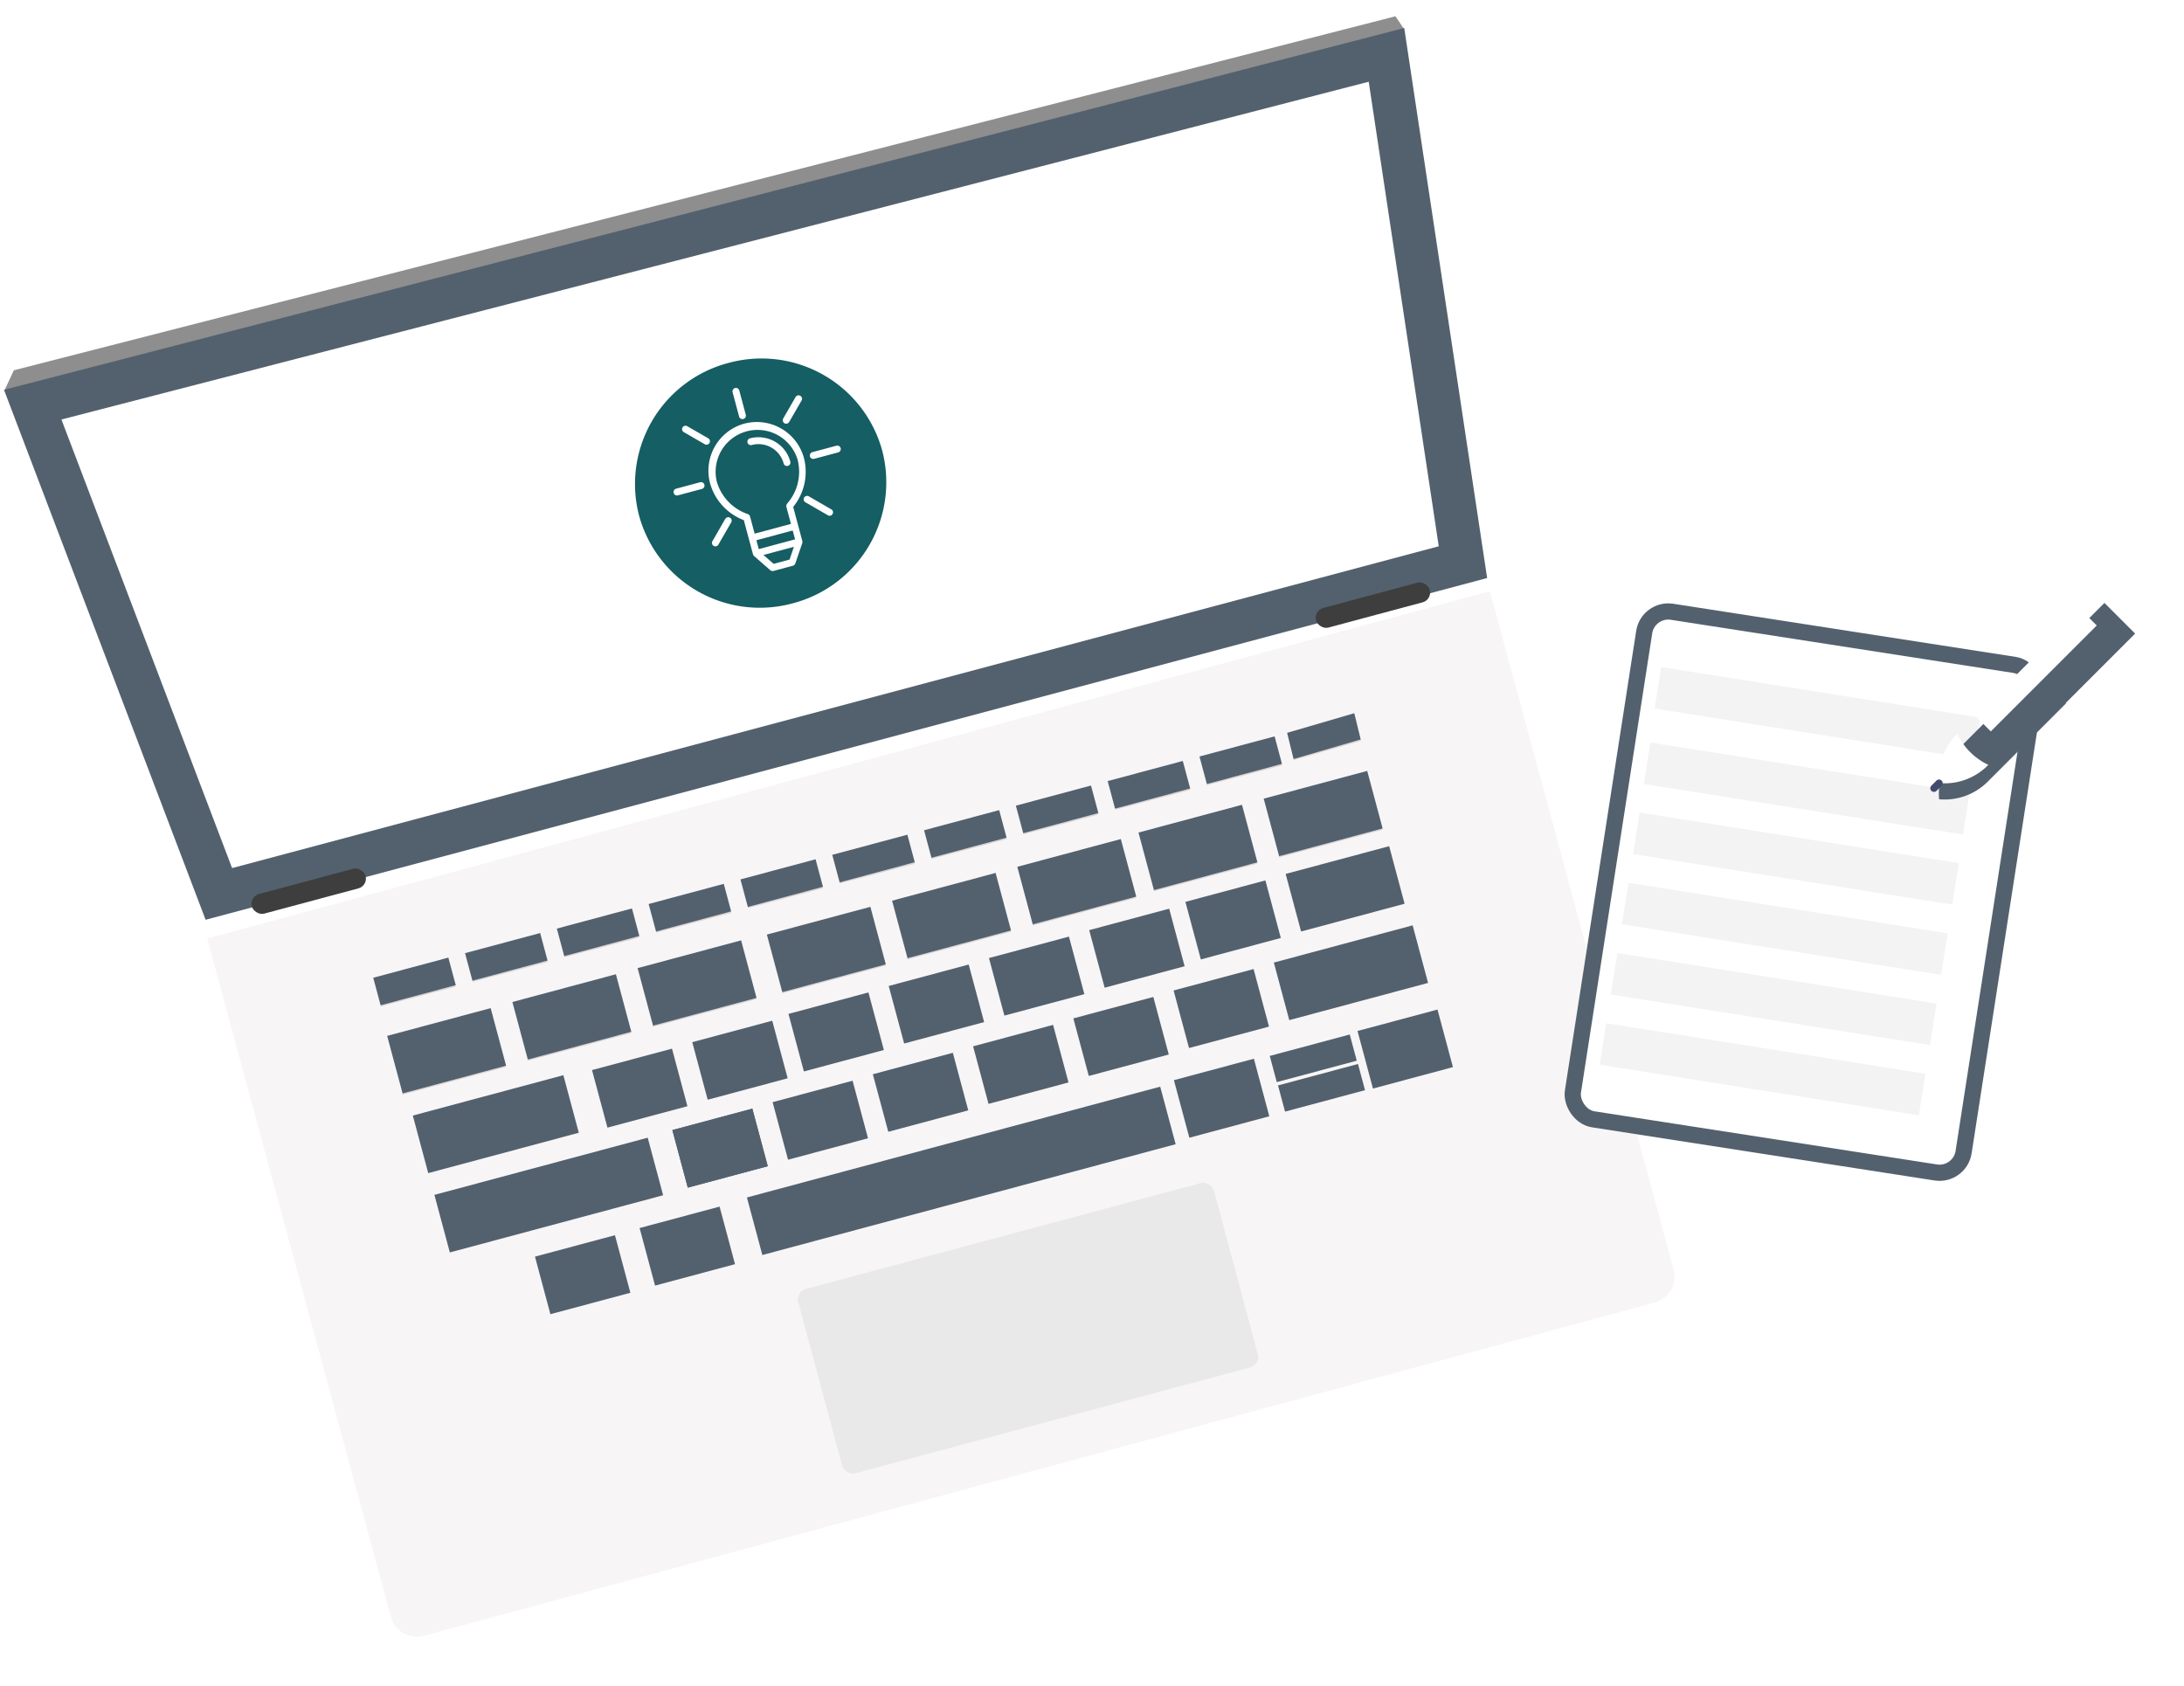 <svg xmlns="http://www.w3.org/2000/svg" xmlns:xlink="http://www.w3.org/1999/xlink" width="405.153" height="312.795" viewBox="0 0 405.153 312.795">
  <defs>
    <filter id="Rectangle_48" x="28.839" y="100.988" width="290.109" height="211.807" filterUnits="userSpaceOnUse">
      <feOffset dy="3" input="SourceAlpha"/>
      <feGaussianBlur stdDeviation="3" result="blur"/>
      <feFlood flood-opacity="0.161"/>
      <feComposite operator="in" in2="blur"/>
      <feComposite in="SourceGraphic"/>
    </filter>
    <filter id="Rectangle_12" x="278.903" y="102.718" width="108.53" height="126.718" filterUnits="userSpaceOnUse">
      <feOffset dy="3" input="SourceAlpha"/>
      <feGaussianBlur stdDeviation="3" result="blur-2"/>
      <feFlood flood-opacity="0.161"/>
      <feComposite operator="in" in2="blur-2"/>
      <feComposite in="SourceGraphic"/>
    </filter>
    <filter id="Path_33" x="350.681" y="102.847" width="54.471" height="54.472" filterUnits="userSpaceOnUse">
      <feOffset dy="3" input="SourceAlpha"/>
      <feGaussianBlur stdDeviation="3" result="blur-3"/>
      <feFlood flood-opacity="0.161"/>
      <feComposite operator="in" in2="blur-3"/>
      <feComposite in="SourceGraphic"/>
    </filter>
  </defs>
  <g id="Group_396" data-name="Group 396" transform="translate(-1219.539 -4899.092)">
    <g id="Group_100" data-name="Group 100" transform="translate(-249.37 805.332)">
      <g id="Group_79" data-name="Group 79" transform="translate(425 3885)">
        <g id="Group_52" data-name="Group 52" transform="matrix(0.996, 0.087, -0.087, 0.996, 1049.901, 186.802)">
          <g transform="matrix(1, -0.09, 0.09, 1, -4.06, 22.4)" filter="url(#Rectangle_48)">
            <path id="Rectangle_48-2" data-name="Rectangle 48" d="M0,0H245.577a0,0,0,0,1,0,0V129.841a5,5,0,0,1-5,5H5a5,5,0,0,1-5-5V0A0,0,0,0,1,0,0Z" transform="translate(37.84 170.55) rotate(-15)" fill="#f7f5f6"/>
          </g>
          <g id="Group_31" data-name="Group 31" transform="translate(1.992 -0.174)">
            <g id="Path_4" data-name="Path 4" transform="matrix(0.94, -0.342, 0.342, 0.94, 0, 91.701)" fill="#fff">
              <path d="M2.645,0,267.186,2.907l.929,2.666L0,3.151Z" stroke="none"/>
              <path d="M 2.645 6.67572021484375e-06 L 267.186 2.907 L 268.116 5.574 L 0 3.151 L 2.645 6.67572021484375e-06 Z" stroke="none" fill="#8e8e8e"/>
            </g>
            <g id="Path_3" data-name="Path 3" transform="matrix(0.94, -0.342, 0.342, 0.94, 0.979, 94.563)" fill="#fff">
              <path d="M 253.132 100.931 L 14.293 100.645 L 4.433 4.04 L 263.788 6.366 L 253.132 100.931 Z" stroke="none"/>
              <path d="M 8.866 8.08 L 17.906 96.649 L 249.558 96.926 L 259.317 10.326 L 8.866 8.08 M 0 0 L 268.26 2.406 L 256.706 104.935 L 10.68 104.641 L 0 0 Z" stroke="none" fill="#53616e"/>
            </g>
          </g>
          <rect id="Rectangle_49" data-name="Rectangle 49" width="21.846" height="3.767" rx="1.883" transform="matrix(0.94, -0.342, 0.342, 0.94, 56.481, 184.116)" fill="#3e3e3e"/>
          <rect id="Rectangle_50" data-name="Rectangle 50" width="21.846" height="3.767" rx="1.883" transform="matrix(0.94, -0.342, 0.342, 0.94, 248.573, 114.059)" fill="#3e3e3e"/>
          <g id="Group_32" data-name="Group 32" transform="translate(80.718 192.175)">
            <path id="Path_5" data-name="Path 5" d="M.028,0,14.45.026l-.1.261L0,.23Z" transform="translate(1.783 9.895) rotate(-20)" fill="#d9d4d4"/>
            <rect id="Rectangle_22" data-name="Rectangle 22" width="14.431" height="5.291" transform="translate(0 4.936) rotate(-20)" fill="#53616e"/>
          </g>
          <g id="Group_33" data-name="Group 33" transform="translate(97.291 186.149)">
            <path id="Path_5-2" data-name="Path 5" d="M.028,0,14.45.026l-.1.261L0,.23Z" transform="translate(1.783 9.895) rotate(-20)" fill="#d9d4d4"/>
            <rect id="Rectangle_22-2" data-name="Rectangle 22" width="14.431" height="5.291" transform="translate(0 4.936) rotate(-20)" fill="#53616e"/>
          </g>
          <g id="Group_34" data-name="Group 34" transform="translate(113.863 180.122)">
            <path id="Path_5-3" data-name="Path 5" d="M.028,0,14.45.026l-.1.261L0,.23Z" transform="translate(1.783 9.895) rotate(-20)" fill="#d9d4d4"/>
            <rect id="Rectangle_22-3" data-name="Rectangle 22" width="14.431" height="5.291" transform="translate(0 4.936) rotate(-20)" fill="#53616e"/>
          </g>
          <g id="Group_35" data-name="Group 35" transform="translate(130.436 174.096)">
            <path id="Path_5-4" data-name="Path 5" d="M.028,0,14.45.026l-.1.261L0,.23Z" transform="translate(1.783 9.895) rotate(-20)" fill="#d9d4d4"/>
            <rect id="Rectangle_22-4" data-name="Rectangle 22" width="14.431" height="5.291" transform="translate(0 4.936) rotate(-20)" fill="#53616e"/>
          </g>
          <g id="Group_36" data-name="Group 36" transform="translate(147.009 168.069)">
            <path id="Path_5-5" data-name="Path 5" d="M.028,0,14.45.026l-.1.261L0,.23Z" transform="translate(1.783 9.895) rotate(-20)" fill="#d9d4d4"/>
            <rect id="Rectangle_22-5" data-name="Rectangle 22" width="14.431" height="5.291" transform="translate(0 4.936) rotate(-20)" fill="#53616e"/>
          </g>
          <g id="Group_37" data-name="Group 37" transform="translate(163.582 162.043)">
            <path id="Path_5-6" data-name="Path 5" d="M.028,0,14.45.026l-.1.261L0,.23Z" transform="translate(1.783 9.895) rotate(-20)" fill="#d9d4d4"/>
            <rect id="Rectangle_22-6" data-name="Rectangle 22" width="14.431" height="5.291" transform="translate(0 4.936) rotate(-20)" fill="#53616e"/>
          </g>
          <g id="Group_38" data-name="Group 38" transform="translate(180.154 156.017)">
            <path id="Path_5-7" data-name="Path 5" d="M.028,0,14.45.026l-.1.261L0,.23Z" transform="translate(1.783 9.895) rotate(-20)" fill="#d9d4d4"/>
            <rect id="Rectangle_22-7" data-name="Rectangle 22" width="14.431" height="5.291" transform="translate(0 4.936) rotate(-20)" fill="#53616e"/>
          </g>
          <g id="Group_39" data-name="Group 39" transform="translate(196.727 149.99)">
            <path id="Path_5-8" data-name="Path 5" d="M.028,0,14.45.026l-.1.261L0,.23Z" transform="translate(1.783 9.895) rotate(-20)" fill="#d9d4d4"/>
            <rect id="Rectangle_22-8" data-name="Rectangle 22" width="14.431" height="5.291" transform="translate(0 4.936) rotate(-20)" fill="#53616e"/>
          </g>
          <g id="Group_40" data-name="Group 40" transform="translate(213.3 143.964)">
            <path id="Path_5-9" data-name="Path 5" d="M.028,0,14.45.026l-.1.261L0,.23Z" transform="translate(1.783 9.895) rotate(-20)" fill="#d9d4d4"/>
            <rect id="Rectangle_22-9" data-name="Rectangle 22" width="14.431" height="5.291" transform="translate(0 4.936) rotate(-20)" fill="#53616e"/>
          </g>
          <g id="Group_41" data-name="Group 41" transform="translate(229.872 137.937)">
            <path id="Path_5-10" data-name="Path 5" d="M.028,0,14.45.026l-.1.261L0,.23Z" transform="translate(1.783 9.895) rotate(-20)" fill="#d9d4d4"/>
            <rect id="Rectangle_22-10" data-name="Rectangle 22" width="14.431" height="5.291" transform="translate(0 4.936) rotate(-20)" fill="#53616e"/>
          </g>
          <g id="Group_42" data-name="Group 42" transform="translate(84.232 200.833)">
            <g id="Group_21" data-name="Group 21" transform="translate(0 0)">
              <path id="Path_5-11" data-name="Path 5" d="M.081,0,19.963.022,19.85.231,0,.221Z" transform="translate(3.691 17.209) rotate(-20)" fill="#d9d4d4"/>
              <rect id="Rectangle_22-11" data-name="Rectangle 22" width="19.883" height="11.057" transform="translate(0 6.8) rotate(-20)" fill="#53616e"/>
            </g>
          </g>
          <g id="Group_43" data-name="Group 43" transform="translate(106.831 192.547)">
            <g id="Group_21-2" data-name="Group 21" transform="translate(0 0)">
              <path id="Path_5-12" data-name="Path 5" d="M.081,0,19.963.022,19.85.231,0,.221Z" transform="translate(3.691 17.209) rotate(-20)" fill="#d9d4d4"/>
              <rect id="Rectangle_22-12" data-name="Rectangle 22" width="19.883" height="11.057" transform="translate(0 6.8) rotate(-20)" fill="#53616e"/>
            </g>
          </g>
          <g id="Group_44" data-name="Group 44" transform="translate(129.43 184.261)">
            <g id="Group_21-3" data-name="Group 21" transform="translate(0 0)">
              <path id="Path_5-13" data-name="Path 5" d="M.081,0,19.963.022,19.85.231,0,.221Z" transform="translate(3.691 17.209) rotate(-20)" fill="#d9d4d4"/>
              <rect id="Rectangle_22-13" data-name="Rectangle 22" width="19.883" height="11.057" transform="translate(0 6.8) rotate(-20)" fill="#53616e"/>
            </g>
          </g>
          <g id="Group_45" data-name="Group 45" transform="translate(152.782 175.974)">
            <g id="Group_21-4" data-name="Group 21" transform="translate(0 0)">
              <path id="Path_5-14" data-name="Path 5" d="M.081,0,19.963.022,19.85.231,0,.221Z" transform="translate(3.691 17.209) rotate(-20)" fill="#d9d4d4"/>
              <rect id="Rectangle_22-14" data-name="Rectangle 22" width="19.883" height="11.057" transform="translate(0 6.8) rotate(-20)" fill="#53616e"/>
            </g>
          </g>
          <g id="Group_46" data-name="Group 46" transform="translate(175.381 167.688)">
            <g id="Group_21-5" data-name="Group 21" transform="translate(0 0)">
              <path id="Path_5-15" data-name="Path 5" d="M.081,0,19.963.022,19.85.231,0,.221Z" transform="translate(3.691 17.209) rotate(-20)" fill="#d9d4d4"/>
              <rect id="Rectangle_22-15" data-name="Rectangle 22" width="19.883" height="11.057" transform="translate(0 6.8) rotate(-20)" fill="#53616e"/>
            </g>
          </g>
          <g id="Group_47" data-name="Group 47" transform="translate(197.98 159.402)">
            <g id="Group_21-6" data-name="Group 21" transform="translate(0 0)">
              <path id="Path_5-16" data-name="Path 5" d="M.081,0,19.963.022,19.85.231,0,.221Z" transform="translate(3.691 17.209) rotate(-20)" fill="#d9d4d4"/>
              <rect id="Rectangle_22-16" data-name="Rectangle 22" width="19.883" height="11.057" transform="translate(0 6.8) rotate(-20)" fill="#53616e"/>
            </g>
          </g>
          <g id="Group_48" data-name="Group 48" transform="translate(219.826 151.115)">
            <g id="Group_21-7" data-name="Group 21" transform="translate(0 0)">
              <path id="Path_5-17" data-name="Path 5" d="M.081,0,19.963.022,19.85.231,0,.221Z" transform="translate(3.691 17.209) rotate(-20)" fill="#d9d4d4"/>
              <rect id="Rectangle_22-17" data-name="Rectangle 22" width="19.883" height="11.057" transform="translate(0 6.8) rotate(-20)" fill="#53616e"/>
            </g>
          </g>
          <g id="Group_49" data-name="Group 49" transform="translate(242.425 142.829)">
            <g id="Group_21-8" data-name="Group 21" transform="translate(0 0)">
              <path id="Path_5-18" data-name="Path 5" d="M.081,0,19.963.022,19.85.231,0,.221Z" transform="translate(3.691 17.209) rotate(-20)" fill="#d9d4d4"/>
              <rect id="Rectangle_22-18" data-name="Rectangle 22" width="19.883" height="11.057" transform="translate(0 6.8) rotate(-20)" fill="#53616e"/>
            </g>
          </g>
          <g id="Group_50" data-name="Group 50" transform="translate(245.493 132.372)">
            <path id="Path_5-19" data-name="Path 5" d="M.03.265,13,0l-.091.249L0,.483Z" transform="translate(1.694 9.196) rotate(-20)" fill="#d9d4d4"/>
            <path id="Path_6" data-name="Path 6" d="M.106.289,13.084,0l-.106,5.011L0,5.3Z" transform="translate(0 4.475) rotate(-20)" fill="#53616e"/>
          </g>
          <rect id="Rectangle_51" data-name="Rectangle 51" width="15.363" height="11.057" transform="translate(115.117 246.052) rotate(-20)" fill="#53616e"/>
          <rect id="Rectangle_52" data-name="Rectangle 52" width="28.923" height="11.057" transform="translate(90.258 221.947) rotate(-20)" fill="#53616e"/>
          <rect id="Rectangle_53" data-name="Rectangle 53" width="40.976" height="11.057" transform="translate(95.531 236.259) rotate(-20)" fill="#53616e"/>
          <rect id="Rectangle_54" data-name="Rectangle 54" width="15.363" height="11.057" transform="translate(133.998 239.077) rotate(-20)" fill="#53616e"/>
          <rect id="Rectangle_55" data-name="Rectangle 55" width="15.363" height="11.057" transform="translate(122.65 210.647) rotate(-20)" fill="#53616e"/>
          <rect id="Rectangle_56" data-name="Rectangle 56" width="15.363" height="11.057" transform="translate(140.729 203.867) rotate(-20)" fill="#53616e"/>
          <rect id="Rectangle_57" data-name="Rectangle 57" width="15.363" height="11.057" transform="translate(158.055 197.088) rotate(-20)" fill="#53616e"/>
          <rect id="Rectangle_58" data-name="Rectangle 58" width="15.363" height="11.057" transform="translate(176.135 190.308) rotate(-20)" fill="#53616e"/>
          <rect id="Rectangle_59" data-name="Rectangle 59" width="15.363" height="11.057" transform="translate(194.214 183.528) rotate(-20)" fill="#53616e"/>
          <rect id="Rectangle_60" data-name="Rectangle 60" width="15.363" height="11.057" transform="translate(212.293 176.748) rotate(-20)" fill="#53616e"/>
          <rect id="Rectangle_61" data-name="Rectangle 61" width="15.363" height="11.057" transform="translate(229.619 169.969) rotate(-20)" fill="#53616e"/>
          <rect id="Rectangle_62" data-name="Rectangle 62" width="19.883" height="11.057" transform="translate(247.698 163.189) rotate(-20)" fill="#53616e"/>
          <rect id="Rectangle_63" data-name="Rectangle 63" width="15.363" height="11.057" transform="translate(138.469 220.44) rotate(-20)" fill="#53616e"/>
          <rect id="Rectangle_64" data-name="Rectangle 64" width="15.363" height="11.057" transform="translate(156.549 213.66) rotate(-20)" fill="#53616e"/>
          <rect id="Rectangle_65" data-name="Rectangle 65" width="15.363" height="11.057" transform="translate(138.469 220.44) rotate(-20)" fill="#53616e"/>
          <rect id="Rectangle_66" data-name="Rectangle 66" width="15.363" height="11.057" transform="translate(174.628 206.881) rotate(-20)" fill="#53616e"/>
          <rect id="Rectangle_67" data-name="Rectangle 67" width="15.363" height="11.057" transform="translate(210.787 193.321) rotate(-20)" fill="#53616e"/>
          <rect id="Rectangle_68" data-name="Rectangle 68" width="15.363" height="11.057" transform="translate(192.707 200.101) rotate(-20)" fill="#53616e"/>
          <rect id="Rectangle_69" data-name="Rectangle 69" width="15.363" height="11.057" transform="translate(228.866 186.541) rotate(-20)" fill="#53616e"/>
          <rect id="Rectangle_70" data-name="Rectangle 70" width="26.663" height="11.057" transform="translate(246.945 179.762) rotate(-20)" fill="#53616e"/>
          <rect id="Rectangle_71" data-name="Rectangle 71" width="79.394" height="11.057" transform="translate(153.339 231.691) rotate(-20)" fill="#53616e"/>
          <rect id="Rectangle_72" data-name="Rectangle 72" width="15.363" height="11.057" transform="translate(230.372 203.114) rotate(-20)" fill="#53616e"/>
          <rect id="Rectangle_73" data-name="Rectangle 73" width="15.363" height="5.031" transform="translate(247.698 197.088) rotate(-20)" fill="#53616e"/>
          <rect id="Rectangle_74" data-name="Rectangle 74" width="15.363" height="5.031" transform="translate(249.701 202.406) rotate(-20)" fill="#53616e"/>
          <rect id="Rectangle_75" data-name="Rectangle 75" width="15.363" height="11.057" transform="translate(263.518 191.061) rotate(-20)" fill="#53616e"/>
          <rect id="Rectangle_76" data-name="Rectangle 76" width="79.85" height="35.405" rx="2" transform="translate(163.842 248.336) rotate(-20)" fill="#e9e9e9"/>
        </g>
        <g id="Group_4" data-name="Group 4" transform="matrix(0.966, -0.259, 0.259, 0.966, 1096.487, 299.15)">
          <path id="Path_11" data-name="Path 11" d="M23.343,0A23.211,23.211,0,0,1,46.685,23.077,23.211,23.211,0,0,1,23.343,46.155,23.211,23.211,0,0,1,0,23.077,23.211,23.211,0,0,1,23.343,0Z" transform="translate(62.355 -0.892)" fill="#155e63"/>
        </g>
      </g>
      <g id="creative" transform="matrix(0.966, -0.259, 0.259, 0.966, 1574.435, 4174.013)">
        <g id="Group_81" data-name="Group 81" transform="translate(22.865 6.825)">
          <g id="Group_80" data-name="Group 80">
            <path id="Path_20" data-name="Path 20" d="M112.051,85.12A9.057,9.057,0,0,0,103,94.171a10.3,10.3,0,0,0,4.278,8.217v6.536a.642.642,0,0,0,.045.218v.051a.642.642,0,0,0,.038.077l2.258,3.361a.641.641,0,0,0,.532.282h3.733a.641.641,0,0,0,.532-.282l2.258-3.361a.643.643,0,0,0,.038-.077v-.051a.642.642,0,0,0,.045-.218v-6.536a10.3,10.3,0,0,0,4.278-8.217A9.057,9.057,0,0,0,112.051,85.12Zm1.527,26.529h-3.053l-1.4-2.078h5.843Zm-5.01-3.361v-1.7h6.966l.006,1.7Zm7.261-6.78v.019a.641.641,0,0,0-.289.539v3.258h-6.972v-3.3a.641.641,0,0,0-.289-.539,8.98,8.98,0,0,1-3.99-7.338,7.768,7.768,0,0,1,15.529,0A8.98,8.98,0,0,1,115.829,101.509Z" transform="translate(-103 -85.12)" fill="#fff"/>
          </g>
        </g>
        <g id="Group_83" data-name="Group 83" transform="translate(31.531 9.73)">
          <g id="Group_82" data-name="Group 82">
            <path id="Path_21" data-name="Path 21" d="M211.721,121.36a.641.641,0,0,0,0,1.283,4.836,4.836,0,0,1,4.83,4.83.641.641,0,1,0,1.283,0A6.119,6.119,0,0,0,211.721,121.36Z" transform="translate(-211.08 -121.36)" fill="#fff"/>
          </g>
        </g>
        <g id="Group_85" data-name="Group 85" transform="translate(15.88 15.202)">
          <g id="Group_84" data-name="Group 84">
            <path id="Path_22" data-name="Path 22" d="M21.14,189.6H16.521a.641.641,0,1,0,0,1.283H21.14a.641.641,0,0,0,.641-.641h0A.641.641,0,0,0,21.14,189.6Z" transform="translate(-15.88 -189.6)" fill="#fff"/>
          </g>
        </g>
        <g id="Group_87" data-name="Group 87" transform="translate(42.05 15.202)">
          <g id="Group_86" data-name="Group 86">
            <path id="Path_23" data-name="Path 23" d="M347.54,189.6h-4.618a.641.641,0,0,0,0,1.283h4.618a.641.641,0,0,0,0-1.283Z" transform="translate(-342.28 -189.6)" fill="#fff"/>
          </g>
        </g>
        <g id="Group_89" data-name="Group 89" transform="translate(20.338 22.797)">
          <g id="Group_88" data-name="Group 88" transform="translate(0)">
            <path id="Path_24" data-name="Path 24" d="M75.96,284.547a.641.641,0,0,0-.974,0v-.013l-3.278,3.29a.641.641,0,1,0,.9.9l3.278-3.278A.641.641,0,0,0,75.96,284.547Z" transform="translate(-71.483 -284.323)" fill="#fff"/>
          </g>
        </g>
        <g id="Group_91" data-name="Group 91" transform="translate(38.897 4.336)">
          <g id="Group_90" data-name="Group 90">
            <path id="Path_25" data-name="Path 25" d="M307.255,54.23a.641.641,0,0,0-.834,0l-3.278,3.278a.641.641,0,0,0,.455,1.1l-.006-.006a.642.642,0,0,0,.455-.186l3.278-3.278A.641.641,0,0,0,307.255,54.23Z" transform="translate(-302.953 -54.076)" fill="#fff"/>
          </g>
        </g>
        <g id="Group_93" data-name="Group 93" transform="translate(38.863 22.784)">
          <g id="Group_92" data-name="Group 92">
            <path id="Path_26" data-name="Path 26" d="M307.057,287.807a.639.639,0,0,0-.127-.129l-3.278-3.291a.641.641,0,1,0-.9.9l3.278,3.278a.641.641,0,1,0,1.032-.763Z" transform="translate(-302.523 -284.163)" fill="#fff"/>
          </g>
        </g>
        <g id="Group_95" data-name="Group 95" transform="translate(20.408 4.336)">
          <g id="Group_94" data-name="Group 94">
            <path id="Path_27" data-name="Path 27" d="M76.693,57.508,73.415,54.23a.641.641,0,0,0-.9.9l3.278,3.278a.641.641,0,0,0,.9-.9Z" transform="translate(-72.356 -54.076)" fill="#fff"/>
          </g>
        </g>
        <g id="Group_97" data-name="Group 97" transform="translate(31.274)">
          <g id="Group_96" data-name="Group 96">
            <path id="Path_28" data-name="Path 28" d="M208.518,0a.641.641,0,0,0-.641.641V5.279a.641.641,0,0,0,.622.66h.02a.641.641,0,0,0,.641-.641V.641A.641.641,0,0,0,208.518,0Z" transform="translate(-207.876 0)" fill="#fff"/>
          </g>
        </g>
      </g>
    </g>
    <g id="Group_101" data-name="Group 101" transform="translate(-47.924 3156.304) rotate(9)">
      <g transform="matrix(0.99, -0.16, 0.16, 0.99, 1524.49, 1523.06)" filter="url(#Rectangle_12)">
        <g id="Rectangle_12-2" data-name="Rectangle 12" transform="translate(303.24 108.72) rotate(9)" fill="#fff" stroke="#53616e" stroke-width="3">
          <rect width="76.134" height="98.015" rx="6" stroke="none"/>
          <rect x="1.5" y="1.5" width="73.134" height="95.015" rx="4.5" fill="none"/>
        </g>
      </g>
      <rect id="Rectangle_15" data-name="Rectangle 15" width="59.948" height="7.793" transform="translate(1848.493 1624.364)" fill="#f3f3f3"/>
      <rect id="Rectangle_16" data-name="Rectangle 16" width="59.948" height="7.793" transform="translate(1848.493 1637.553)" fill="#f3f3f3"/>
      <rect id="Rectangle_17" data-name="Rectangle 17" width="59.948" height="7.793" transform="translate(1848.493 1650.741)" fill="#f3f3f3"/>
      <rect id="Rectangle_18" data-name="Rectangle 18" width="59.948" height="7.793" transform="translate(1848.493 1663.93)" fill="#f3f3f3"/>
      <g id="Group_54" data-name="Group 54" transform="translate(1871.994 1595.822)">
        <path id="Union_1" data-name="Union 1" d="M5.995,14.987V8.992H0v-3H5.995V0h3V5.995h5.995v3H8.992v5.995Z" transform="translate(0 0)" fill="#fff"/>
      </g>
      <rect id="Rectangle_92" data-name="Rectangle 92" width="59.948" height="7.793" transform="translate(1848.435 1611.211)" fill="#f3f3f3"/>
      <rect id="Rectangle_93" data-name="Rectangle 93" width="59.948" height="7.793" transform="translate(1848.22 1597.071)" fill="#f3f3f3"/>
    </g>
    <g id="pen" transform="translate(1577.63 5005.946)">
      <path id="Path_32" data-name="Path 32" d="M437.791,135.455a.676.676,0,0,1-.479-.2l-1.438-1.438a.678.678,0,0,1,.958-.958l1.438,1.438a.678.678,0,0,1-.479,1.157" transform="translate(-401.646 -122.24)" fill="#f9f8eb"/>
      <g transform="matrix(1, 0, 0, 1, -358.09, -106.85)" filter="url(#Path_33)">
        <path id="Path_33-2" data-name="Path 33" d="M20.4,61.183h0a11.3,11.3,0,0,1,3.264-9.015l27.41-27.41,5.751,5.751L29.42,57.919A11.3,11.3,0,0,1,20.4,61.183" transform="translate(339.32 84.09)" fill="#53616e"/>
      </g>
      <path id="Path_34" data-name="Path 34" d="M424.6,7.265l-4.793-4.793L421.547.735a2.286,2.286,0,0,1,3.234,0l1.577,1.576a2.263,2.263,0,0,1,0,3.2Z" transform="translate(-387.019)" fill="#fff"/>
      <path id="Path_35" data-name="Path 35" d="M323.07,143.933l-1.438-1.438,13.42-13.42,1.438,1.438Z" transform="translate(-296.51 -118.935)" fill="#fff"/>
      <g id="Group_99" data-name="Group 99" transform="translate(1.59 6.307)">
        <path id="Path_36" data-name="Path 36" d="M109.733,102.51l-2.876-2.876,19.651-19.65,2.875,2.876Z" transform="translate(-100.101 -79.984)" fill="#fff"/>
        <path id="Path_37" data-name="Path 37" d="M20.4,383.366A11.3,11.3,0,0,0,29.42,380.1l.113-.113a12.015,12.015,0,0,1-5.752-5.752l-.113.113a11.3,11.3,0,0,0-3.264,9.015" transform="translate(-20.358 -351.254)" fill="#fff"/>
      </g>
      <path id="Path_38" data-name="Path 38" d="M.678,484.748A.678.678,0,0,1,.2,483.59l.958-.958a.678.678,0,0,1,.958.958l-.959.958a.676.676,0,0,1-.479.2" transform="translate(0 -444.693)" fill="#434c6d"/>
    </g>
  </g>
</svg>
